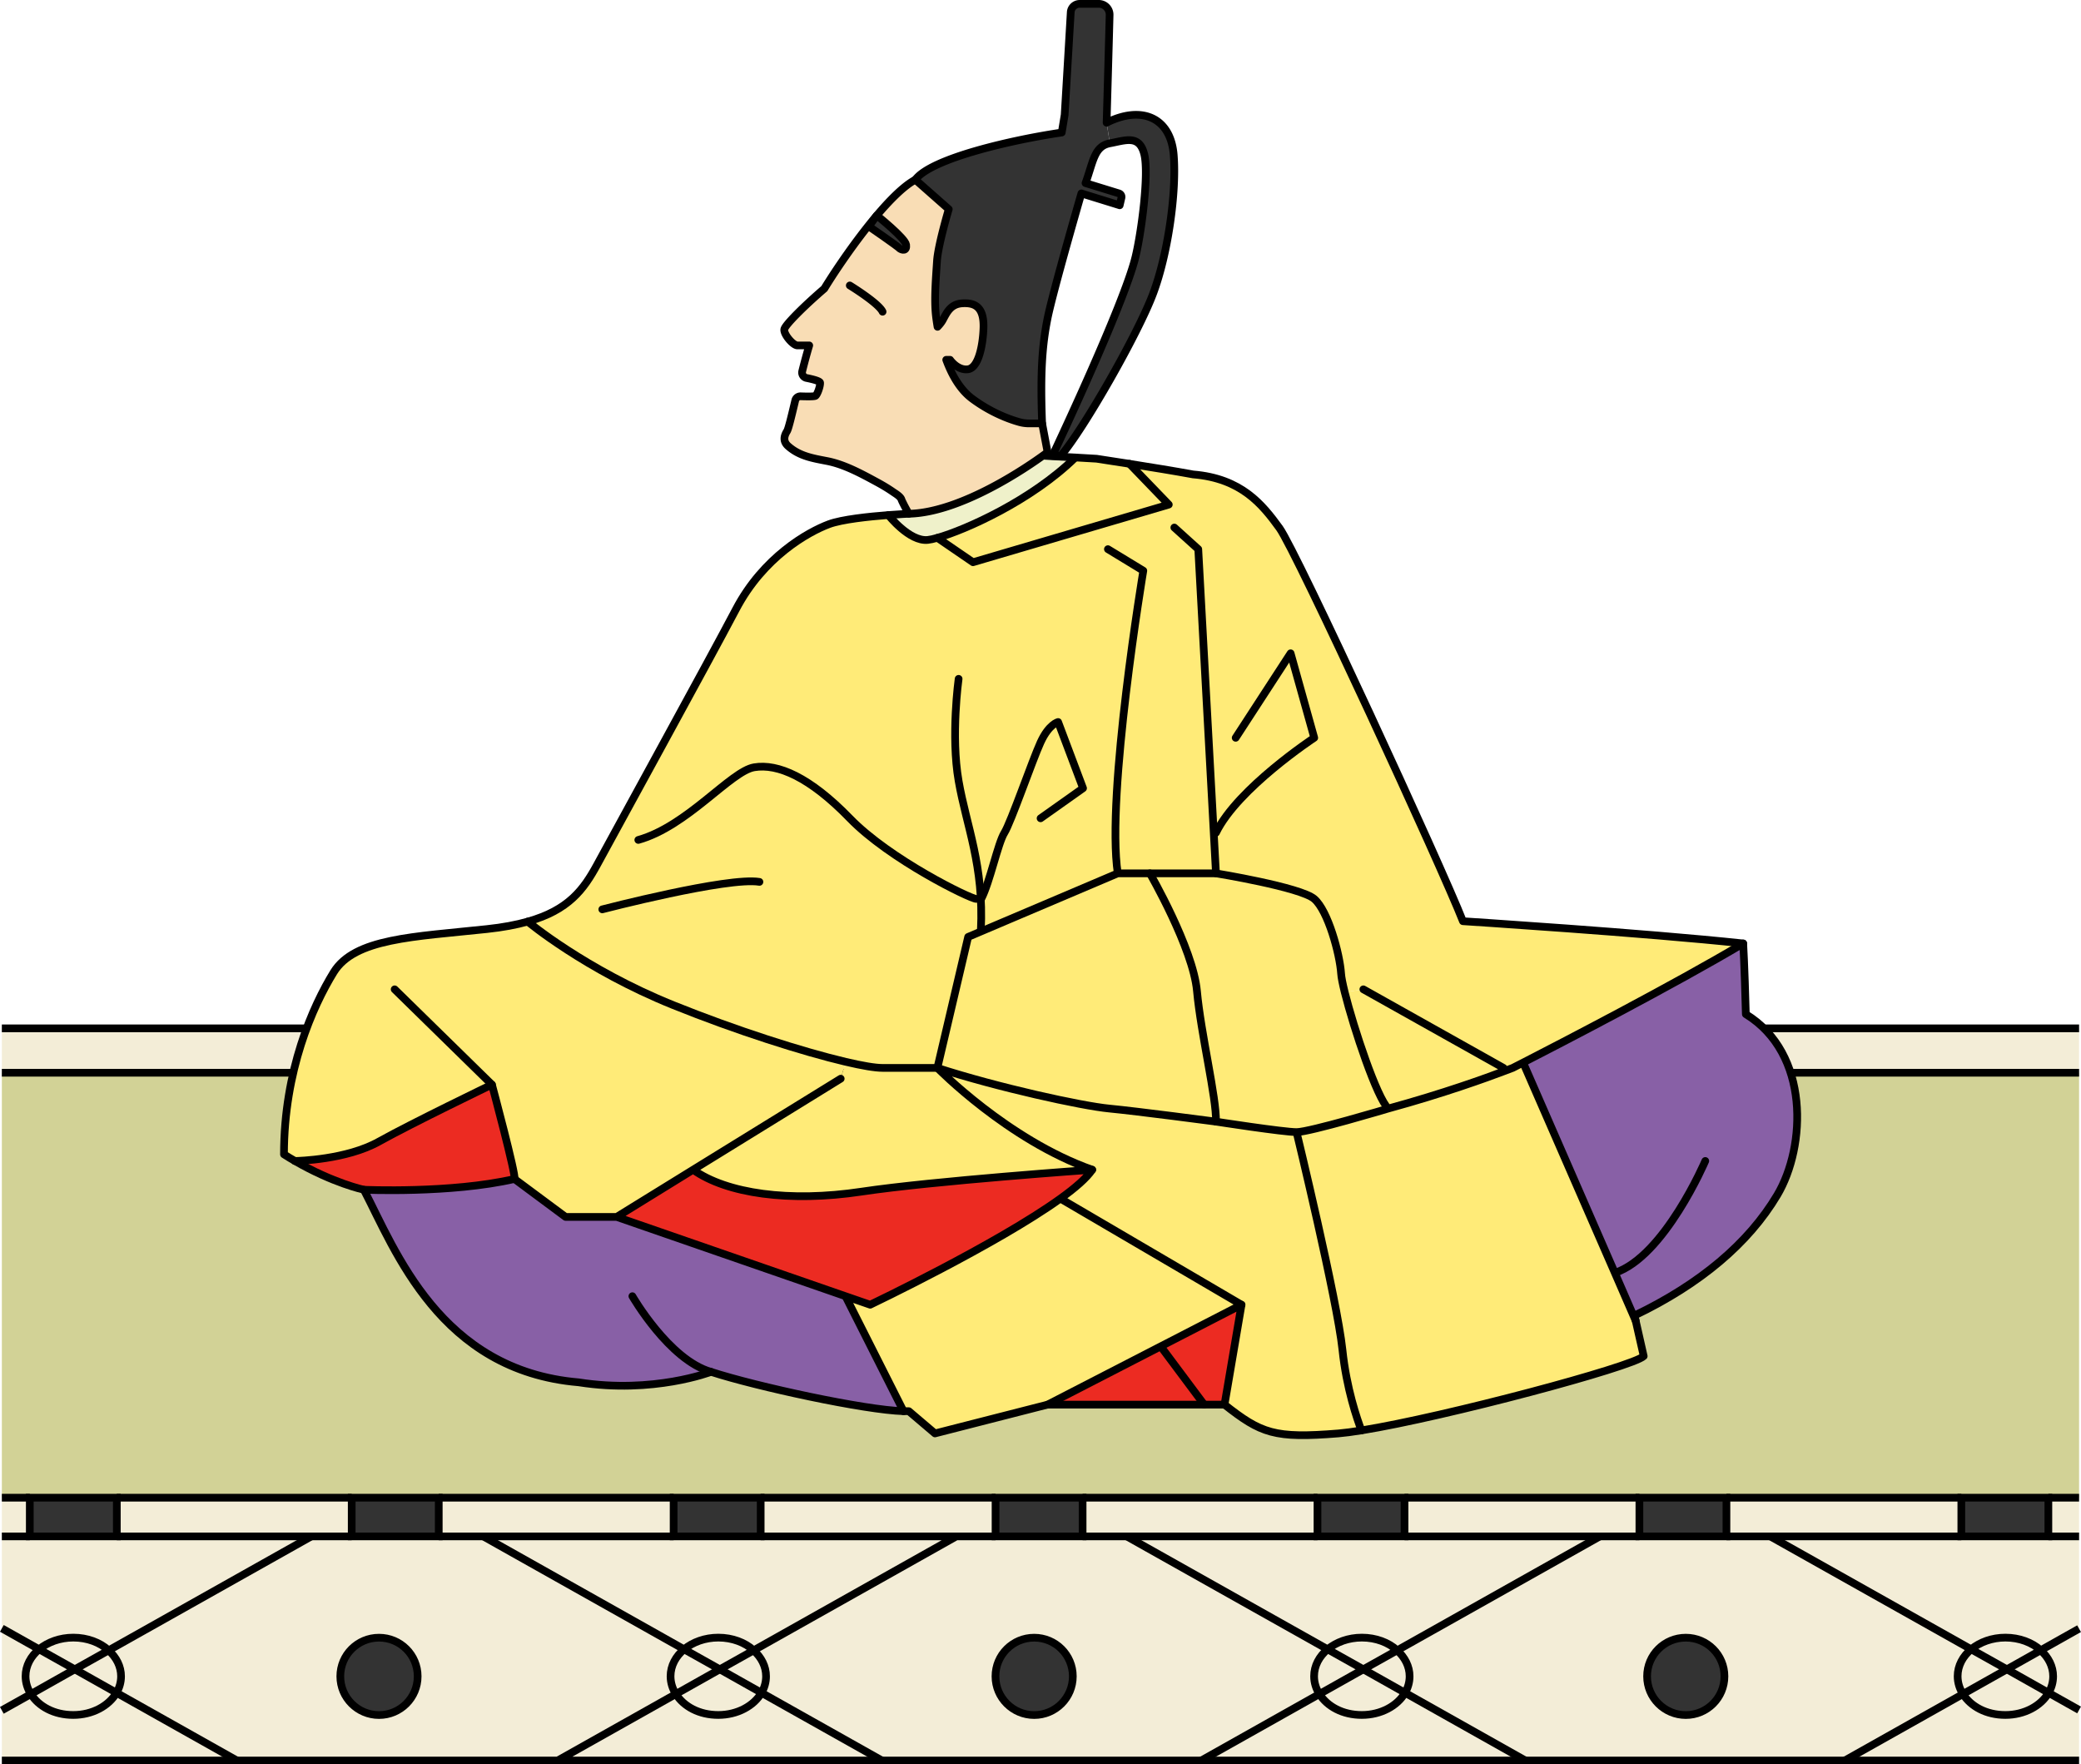 <svg xmlns="http://www.w3.org/2000/svg" viewBox="0 0 270.4 229.24"><defs><style>.cls-1{stroke-miterlimit:10}.cls-1,.cls-3{stroke:#000;fill:none}.cls-4{fill:#8860a6}.cls-4,.cls-5,.cls-6,.cls-7,.cls-9{stroke-width:0}.cls-5{fill:#f3edd7}.cls-3{stroke-linecap:round;stroke-linejoin:round}.cls-6{fill:#333}.cls-7{fill:#ffeb78}.cls-9{fill:#ec2b22}</style></defs><g id="_畳" data-name="畳"><path d="M.24 194.59h3.62v5.03H.24zM270.15 222.17v6.57H239.7l15.35-8.63c1.03 1.62 3.11 2.72 5.51 2.72s4.62-1.18 5.62-2.88l3.97 2.23Z" class="cls-5"/><path d="M270.15 211.61v10.56l-3.97-2.23c.38-.65.59-1.38.59-2.14 0-1.3-.62-2.48-1.62-3.38l4.99-2.8ZM270.15 199.62v11.99l-4.99 2.8c-1.14-1.01-2.77-1.64-4.59-1.64s-3.31.58-4.44 1.51l-26.1-14.67h40.12ZM270.15 133.61v5.77H.24v-5.77h269.91z" class="cls-5"/><path d="M266.16 194.59h3.99v5.03h-3.99zM266.78 217.8c0 .76-.21 1.49-.59 2.14l-5.42-3.05 4.39-2.47c1 .89 1.62 2.08 1.62 3.38Z" class="cls-5"/><path d="m260.77 216.89 5.42 3.05c-1 1.7-3.13 2.88-5.62 2.88s-4.48-1.1-5.51-2.72l5.71-3.21Z" class="cls-5"/><path d="M254.85 194.59h11.31v5.03h-11.31z" class="cls-6"/><path d="m265.16 214.42-4.39 2.47-4.64-2.61c1.13-.93 2.7-1.51 4.44-1.51 1.82 0 3.46.63 4.59 1.64Z" class="cls-5"/><path d="m260.77 216.89-5.71 3.21c-.44-.69-.69-1.48-.69-2.31 0-1.37.68-2.61 1.77-3.51l4.64 2.61Z" class="cls-5"/><path d="m230.03 199.62 26.1 14.67c-1.09.9-1.77 2.14-1.77 3.51 0 .83.25 1.62.69 2.31l-15.35 8.63h-41.48l-15.65-8.8c.38-.65.59-1.38.59-2.14 0-1.3-.62-2.48-1.62-3.37l26.34-14.81h22.15Zm-5.97 18.18c0-2.77-2.25-5.02-5.02-5.02s-5.03 2.25-5.03 5.02 2.25 5.03 5.03 5.03 5.02-2.25 5.02-5.03Z" class="cls-5"/><path d="M254.85 199.62h-30.52v-5.03h30.52v5.03z" class="cls-5"/><path d="M213.02 194.59h11.31v5.03h-11.31zM219.05 212.78c2.77 0 5.02 2.25 5.02 5.02s-2.25 5.03-5.02 5.03-5.03-2.25-5.03-5.03 2.25-5.02 5.03-5.02Z" class="cls-6"/><path d="m207.88 199.62-26.34 14.81c-1.14-1.02-2.77-1.65-4.59-1.65s-3.31.58-4.44 1.51l-26.1-14.67h61.47ZM182.5 199.62v-5.03h30.52v5.03H182.5zM198.21 228.74h-42.13l15.35-8.63c1.03 1.62 3.12 2.72 5.51 2.72s4.62-1.18 5.62-2.88l15.65 8.8Z" class="cls-5"/><path d="M183.16 217.8c0 .76-.21 1.49-.59 2.14l-5.42-3.05 4.39-2.47c1 .89 1.62 2.07 1.62 3.37Z" class="cls-5"/><path d="m177.15 216.89 5.42 3.05c-1 1.7-3.13 2.88-5.62 2.88s-4.48-1.1-5.51-2.72l5.71-3.21Z" class="cls-5"/><path d="M171.19 194.59h11.31v5.03h-11.31z" class="cls-6"/><path d="M176.95 212.78c1.82 0 3.46.63 4.59 1.65l-4.39 2.47-4.64-2.61c1.13-.93 2.7-1.51 4.44-1.51Z" class="cls-5"/><path d="m177.15 216.89-5.71 3.21c-.44-.69-.69-1.48-.69-2.31 0-1.37.68-2.61 1.77-3.51l4.64 2.61Z" class="cls-5"/><path d="m146.41 199.62 26.1 14.67c-1.09.9-1.77 2.14-1.77 3.51 0 .83.25 1.62.69 2.31l-15.35 8.63H114.6l-15.65-8.8c.38-.65.59-1.38.59-2.14 0-1.3-.62-2.48-1.62-3.37l26.34-14.81h22.15Zm-7.02 18.18c0-2.77-2.25-5.02-5.02-5.02s-5.03 2.25-5.03 5.02 2.25 5.03 5.03 5.03 5.02-2.25 5.02-5.03Z" class="cls-5"/><path d="M171.19 199.62H140.67v-5.03h30.52v5.03z" class="cls-5"/><path d="M129.36 194.59h11.31v5.03h-11.31zM134.38 212.78c2.77 0 5.02 2.25 5.02 5.02s-2.25 5.03-5.02 5.03-5.03-2.25-5.03-5.03 2.25-5.02 5.03-5.02Z" class="cls-6"/><path d="m124.26 199.62-26.34 14.81c-1.14-1.02-2.77-1.65-4.59-1.65s-3.31.58-4.44 1.51l-26.1-14.67h61.47ZM129.36 199.62H98.83v-5.03h30.53v5.03zM114.6 228.74H72.47l15.35-8.63c1.03 1.62 3.11 2.72 5.51 2.72s4.62-1.18 5.62-2.88l15.65 8.8Z" class="cls-5"/><path d="M99.54 217.8c0 .76-.21 1.49-.59 2.14l-5.42-3.05 4.39-2.47c1 .89 1.62 2.07 1.62 3.37ZM93.53 216.89l5.42 3.05c-1 1.7-3.13 2.88-5.62 2.88s-4.48-1.1-5.51-2.72l5.71-3.21Z" class="cls-5"/><path d="M87.53 194.59h11.31v5.03H87.53z" class="cls-6"/><path d="M93.33 212.78c1.82 0 3.46.63 4.59 1.65l-4.39 2.47-4.64-2.61c1.13-.93 2.7-1.51 4.44-1.51Z" class="cls-5"/><path d="m93.53 216.89-5.71 3.21c-.44-.69-.69-1.48-.69-2.31 0-1.37.68-2.61 1.77-3.51l4.64 2.61Z" class="cls-5"/><path d="m62.8 199.62 26.1 14.67c-1.09.9-1.77 2.14-1.77 3.51 0 .83.25 1.62.69 2.31l-15.35 8.63H30.79l-15.65-8.8c.38-.65.59-1.38.59-2.14 0-1.3-.62-2.48-1.62-3.37l26.34-14.81h22.34Zm-8.53 18.18c0-2.77-2.25-5.02-5.02-5.02s-5.03 2.25-5.03 5.02 2.25 5.03 5.03 5.03 5.02-2.25 5.02-5.03Z" class="cls-5"/><path d="M87.53 199.62H57v-5.03h30.53v5.03z" class="cls-5"/><path d="M45.7 194.59h11.31v5.03H45.7zM49.25 212.78c2.77 0 5.02 2.25 5.02 5.02s-2.25 5.03-5.02 5.03-5.03-2.25-5.03-5.03 2.25-5.02 5.03-5.02Z" class="cls-6"/><path d="M45.7 199.62H15.17v-5.03H45.7v5.03zM30.79 228.74H.24v-6.52L4 220.11c1.03 1.62 3.12 2.72 5.51 2.72s4.62-1.18 5.62-2.88l15.65 8.8ZM15.73 217.8c0 .76-.21 1.49-.59 2.14l-5.42-3.05 4.39-2.47c1 .89 1.62 2.07 1.62 3.37Z" class="cls-5"/><path d="M3.87 194.59h11.31v5.03H3.87z" class="cls-6"/><path d="m9.72 216.89 5.42 3.05c-1 1.7-3.13 2.88-5.62 2.88s-4.48-1.1-5.51-2.72l5.71-3.21Z" class="cls-5"/><path d="M9.52 212.78c1.82 0 3.46.63 4.59 1.65l-4.39 2.47-4.64-2.61c1.13-.93 2.7-1.51 4.44-1.51Z" class="cls-5"/><path d="m9.72 216.89-5.71 3.21c-.44-.69-.69-1.48-.69-2.31 0-1.37.68-2.61 1.77-3.51l4.64 2.61ZM.24 211.57l4.84 2.72c-1.09.9-1.77 2.14-1.77 3.51 0 .83.25 1.62.69 2.31l-3.76 2.11v-10.65Z" class="cls-5"/><path d="M213.02 194.59H.24v-55.21H270.15v55.21h-57.13z" style="fill:#d2d296;stroke-width:0"/><path d="M.24 199.62h40.21l-26.34 14.81c-1.14-1.02-2.77-1.65-4.59-1.65s-3.31.58-4.44 1.51l-4.84-2.72v-11.95Z" class="cls-5"/><path d="M270.15 228.74H.24M.24 133.61h269.91M.24 139.38h269.91M266.16 194.59h3.99M224.33 194.59h30.52M182.5 194.59h30.52M140.67 194.59h30.52M98.83 194.59h30.53M57 194.59h30.53M15.17 194.59H45.7M.24 194.59h3.63M266.16 199.62h3.99M224.33 199.62h30.52M182.5 199.62h30.52M140.67 199.62H171.19M98.83 199.62h30.53M57 199.62h30.53M15.17 199.62H45.7M.24 199.62h3.63M72.46 228.74l15.35-8.63 5.72-3.22 4.39-2.46 26.34-14.81" class="cls-1"/><path d="m114.6 228.74-15.65-8.8-5.42-3.05-4.64-2.6-26.09-14.67M139.4 217.8c0 2.78-2.25 5.03-5.02 5.03s-5.03-2.25-5.03-5.03 2.25-5.02 5.03-5.02 5.02 2.25 5.02 5.02ZM224.07 217.8c0 2.78-2.25 5.03-5.02 5.03s-5.03-2.25-5.03-5.03 2.25-5.02 5.03-5.02 5.02 2.25 5.02 5.02Z" class="cls-1"/><path d="M97.92 214.43c1 .89 1.62 2.07 1.62 3.37 0 .76-.21 1.49-.59 2.14-1 1.7-3.13 2.88-5.62 2.88s-4.48-1.1-5.51-2.72c-.44-.69-.69-1.48-.69-2.31 0-1.37.68-2.61 1.77-3.51 1.13-.93 2.7-1.51 4.44-1.51 1.82 0 3.46.63 4.59 1.65ZM.24 222.22l3.77-2.11 5.71-3.22 4.39-2.46 26.34-14.81" class="cls-1"/><path d="m30.79 228.74-15.65-8.8-5.42-3.05-4.64-2.6-4.84-2.72" class="cls-1"/><path d="M14.11 214.43c1 .89 1.62 2.07 1.62 3.37 0 .76-.21 1.49-.59 2.14-1 1.7-3.13 2.88-5.62 2.88s-4.48-1.1-5.51-2.72c-.44-.69-.69-1.48-.69-2.31 0-1.37.68-2.61 1.77-3.51 1.13-.93 2.7-1.51 4.44-1.51 1.82 0 3.46.63 4.59 1.65ZM156.08 228.74l15.35-8.63 5.72-3.22 4.39-2.46 26.34-14.81" class="cls-1"/><path d="m198.21 228.74-15.64-8.8-5.42-3.05-4.64-2.6-26.1-14.67" class="cls-1"/><path d="M181.54 214.43c1 .89 1.62 2.07 1.62 3.37 0 .76-.21 1.49-.59 2.14-1 1.7-3.13 2.88-5.62 2.88s-4.48-1.1-5.51-2.72c-.44-.69-.69-1.48-.69-2.31 0-1.37.68-2.61 1.77-3.51 1.13-.93 2.7-1.51 4.44-1.51 1.82 0 3.46.63 4.59 1.65ZM239.7 228.74l15.35-8.63 5.72-3.22 4.39-2.47 4.99-2.81" class="cls-1"/><path d="m270.15 222.17-3.97-2.23-5.41-3.05-4.64-2.6-26.1-14.67" class="cls-1"/><path d="M265.16 214.42c1 .89 1.62 2.08 1.62 3.38 0 .76-.21 1.49-.59 2.14-1 1.7-3.13 2.88-5.62 2.88s-4.48-1.1-5.51-2.72c-.44-.69-.69-1.48-.69-2.31 0-1.37.68-2.61 1.77-3.51 1.13-.93 2.7-1.51 4.44-1.51 1.82 0 3.46.63 4.59 1.64ZM54.27 217.8c0 2.78-2.25 5.03-5.02 5.03s-5.03-2.25-5.03-5.03 2.25-5.02 5.03-5.02 5.02 2.25 5.02 5.02ZM3.87 194.59h11.31v5.03H3.87zM45.7 194.59h11.31v5.03H45.7zM87.53 194.59h11.31v5.03H87.53zM129.36 194.59h11.31v5.03h-11.31zM171.19 194.59h11.31v5.03h-11.31zM213.02 194.59h11.31v5.03h-11.31zM254.85 194.59h11.31v5.03h-11.31z" class="cls-1"/></g><g id="_レイヤー_2" data-name="レイヤー 2"><path d="m209.83 165.38 2.71 6.23 1.04 4.59c-1.39 1.38-25.82 7.9-36.68 9.65-.56-1.47-1.94-5.43-2.47-10.5-.68-6.47-5.96-28.26-5.96-28.26 1.7 0 11.92-3.06 11.92-3.06 7.18-1.96 12.85-4.02 15.11-4.88.69-.25 1.06-.4 1.06-.4l1.35-.69 11.92 27.32Z" class="cls-7"/><path d="m212.54 171.61-2.71-6.23-11.92-27.32c4.58-2.35 19.72-10.18 28.6-15.48 0 0 .17 2.72.34 9.19 8.34 5.11 7.83 17.19 4.09 23.49-3.75 6.3-10.04 11.58-18.55 15.66l.15.69Z" class="cls-4"/><path d="m195.36 138.75.14.4c-2.26.86-7.93 2.92-15.11 4.88-1.45-1.32-4.48-10.39-5.66-15.11l2.42-.38 18.21 10.21Z" class="cls-7"/><path d="M174.73 128.92c1.18 4.72 4.21 13.79 5.66 15.11 0 0-10.22 3.06-11.92 3.06S158 145.73 158 145.73c.08-3.06-1.96-11.41-2.47-16.98s-6.12-15.28-6.12-15.28H158s10.98 1.79 12.77 3.32 3.32 7.15 3.49 9.71c.03.48.2 1.33.47 2.42Z" class="cls-7"/><path d="M174.43 175.35c.53 5.07 1.91 9.03 2.47 10.5-1.17.19-2.17.32-2.98.39-8.34.68-10.05 0-14.81-3.74l2.21-12.98-23.54-13.79c1.95-1.4 3.43-2.69 4.14-3.75-10.98-3.87-20.12-13.23-20.12-13.23 7.86 2.55 18.76 4.94 22.33 5.28s13.87 1.7 13.87 1.7 8.77 1.36 10.47 1.36c0 0 5.28 21.79 5.96 28.26Z" class="cls-7"/><path d="m161.32 169.52-2.21 12.98h-2.64l-5.65-7.57 10.5-5.41z" class="cls-9"/><path d="M155.53 128.75c.51 5.57 2.55 13.92 2.47 16.98 0 0-10.3-1.36-13.87-1.7s-14.47-2.73-22.33-5.28l4-17.02 19.44-8.26h4.17s5.61 9.71 6.12 15.28Z" class="cls-7"/><path d="m150.82 174.93 5.65 7.57h-20.35l14.7-7.57z" class="cls-9"/><path d="m146.76 60.26 5.11 5.3-25.44 7.49-4.63-3.17c3.64-1.03 12.21-4.84 17.93-10.44l2.76.16s1.85.28 4.27.66Z" class="cls-7"/><path d="M136.75 59.22s9.25-19.53 10.78-25.79c.78-3.18 1.79-10.85 1.15-13.4-.64-2.56-2.42-1.79-4.47-1.41l-.42-2.68c4.6-2.3 8.34-.64 8.72 4.21.39 4.86-.76 12.9-2.68 18-1.91 5.11-8.93 17.49-12 21.07h-1.08Z" class="cls-6"/><path d="M141.92 151.98c-.71 1.06-2.19 2.35-4.14 3.75-8.24 5.93-24.71 13.79-24.71 13.79l-3.21-1.11-29.73-10.3 9.93-6.13c4.37 3.11 12.54 4.25 21.86 2.85s30-2.85 30-2.85Z" class="cls-9"/><path d="M118.09 66.75c6.85-.15 15.52-6.16 17.58-7.66l.09.13.99.06 2.98.16c-5.72 5.6-14.29 9.41-17.93 10.44-.52.15-.94.24-1.24.27-2.39.26-5.13-3.23-5.13-3.23 1.54-.12 2.66-.17 2.66-.17Z" style="fill:#eff1ca;stroke-width:0"/><path d="M107.11 37.5c2.38-3.9 8.17-12.2 11.83-14.15l4.34 3.83s-1.41 4.72-1.53 6.76c-.13 2.04-.39 4.98-.13 7.15.04.36.11.83.2 1.37.26-.27.52-.58.69-.9.51-.94 1-2.06 2.53-2.15 1.54-.09 2.86.36 2.75 3.26-.08 2.25-.66 5.14-2.02 5.31s-2.32-1.23-2.32-1.23h-.5c.72 1.95 1.79 3.88 3.39 5.06 2.43 1.8 4.79 2.65 5.98 2.99.46.14.92.21 1.4.21h1.69l.71 3.74-.45.34c-2.06 1.5-10.73 7.51-17.58 7.66-.6-1.02-.94-1.79-.94-1.79-.09-.42-.75-.8-1.07-1.02-.77-.54-1.59-1.01-2.41-1.45-1.94-1.05-4.08-2.19-6.26-2.6-1.81-.35-3.53-.63-4.98-1.91-.68-.59-.6-1.27-.17-1.95.2-.33.58-1.94 1.07-3.99.07-.33.38-.57.72-.55.81.03 1.77.04 1.91-.06.25-.17.64-1.28.6-1.7-.03-.22-.91-.45-1.76-.62a.722.722 0 0 1-.56-.88c.29-1.16.6-2.31.91-3.35h-1.53c-.6 0-1.87-1.53-1.7-2.13s2.55-2.98 5.19-5.25Z" style="fill:#f9ddb5;stroke-width:0"/><path d="M158 113.47h-12.76l-19.44 8.26-4 17.02h-7.12c-.96 0-2.63-.28-4.79-.79-5.52-1.3-14.25-4.07-22.44-7.38-11.41-4.6-18.88-10.84-18.88-10.84 5.33-1.5 7.27-4.18 9.01-7.37 2.21-4.09 14.46-26.39 18.04-33.19 3.57-6.81 9.36-10.05 12.08-11.07 1.68-.63 5.25-1 7.73-1.19 0 0 2.74 3.49 5.13 3.23.3-.03.72-.12 1.24-.27l4.63 3.17 25.44-7.49-5.11-5.3c2.61.41 5.88.94 8.26 1.38 6.3.51 9.02 3.92 11.24 6.98 2.21 3.07 21.1 44.09 23.83 51.07 0 0 23.83 1.53 36.42 2.89-8.88 5.3-24.02 13.13-28.6 15.48l-1.35.69s-.37.15-1.06.4l-.14-.4-18.21-10.21-2.42.38c-.27-1.09-.44-1.94-.47-2.42-.17-2.56-1.7-8.18-3.49-9.71S158 113.47 158 113.47Z" class="cls-7"/><path d="M121.62 41.09c-.26-2.17 0-5.11.13-7.15.12-2.04 1.53-6.76 1.53-6.76l-4.34-3.83c2.04-2.81 12.89-5.24 19.02-6.13l.38-2.3.79-13.32c.03-.62.55-1.1 1.17-1.1h2.46c.8 0 1.44.65 1.42 1.44-.06 2.46-.21 7.8-.39 14l.42 2.68c-2.04.39-2.14 2.36-3.16 5.17l4.35 1.34c.23.08.37.31.32.55l-.23.99-4.98-1.54s-3.7 12.77-4.39 16.22c-.69 3.44-.97 7.02-.71 13.66h-1.69c-.48 0-.94-.07-1.4-.21-1.19-.34-3.55-1.19-5.98-2.99-1.6-1.18-2.67-3.11-3.39-5.06h.5s.96 1.4 2.32 1.23 1.94-3.06 2.02-5.31c.11-2.9-1.21-3.35-2.75-3.26-1.53.09-2.02 1.21-2.53 2.15-.17.32-.43.63-.69.9-.09-.54-.16-1.01-.2-1.37Z" class="cls-6"/><path d="M114.68 138.75h7.12s9.14 9.36 20.12 13.23c0 0-20.68 1.45-30 2.85-9.32 1.4-17.49.26-21.86-2.85l19.18-11.83.65-2.19c2.16.51 3.83.79 4.79.79ZM118.09 183.35h-.69l-7.54-14.94 3.21 1.11s16.47-7.86 24.71-13.79l23.54 13.79-10.5 5.41-14.7 7.57-14.63 3.74-3.4-2.89Z" class="cls-7"/><path d="M92.39 178.24s-7.49 2.89-17.2 1.36c-18.04-1.53-23.83-17.19-27.91-25.02 0 0 11.28.51 19.57-1.4l6.64 4.93h6.64l29.73 10.3 7.54 14.94c-5.02-.14-19.03-3.17-25.01-5.11Z" class="cls-4"/><path d="M63.92 140.92s-10.34 4.98-14.68 7.4c-4.19 2.35-10.5 2.51-10.92 2.52-.46-.26-.94-.55-1.42-.86 0-10.89 3.74-19.23 6.46-23.66 2.73-4.42 10.39-4.59 19.92-5.61 2.07-.22 3.81-.55 5.29-.97 0 0 7.47 6.24 18.88 10.84 8.19 3.31 16.92 6.08 22.44 7.38l-.65 2.19-19.18 11.83-9.93 6.13h-6.64l-6.64-4.93c.26-.39-2.93-12.26-2.93-12.26Z" class="cls-7"/><path d="M63.92 140.92s3.19 11.87 2.93 12.26c-8.29 1.91-19.57 1.4-19.57 1.4s-3.98-.85-8.96-3.74c.42 0 6.73-.17 10.92-2.52 4.34-2.42 14.68-7.4 14.68-7.4Z" class="cls-9"/><path d="M136.75 59.22h1.08c3.07-3.58 10.09-15.96 12-21.07 1.92-5.1 3.07-13.14 2.68-18-.38-4.85-4.12-6.51-8.72-4.21.18-6.2.33-11.54.39-14A1.41 1.41 0 0 0 142.76.5h-2.46c-.62 0-1.14.48-1.17 1.1l-.79 13.32-.38 2.3c-6.13.89-16.98 3.32-19.02 6.13l4.34 3.83s-1.41 4.72-1.53 6.76c-.13 2.04-.39 4.98-.13 7.15.04.36.11.83.2 1.37.26-.27.52-.58.69-.9.51-.94 1-2.06 2.53-2.15 1.54-.09 2.86.36 2.75 3.26-.08 2.25-.66 5.14-2.02 5.31s-2.32-1.23-2.32-1.23h-.5c.72 1.95 1.79 3.88 3.39 5.06 2.43 1.8 4.79 2.65 5.98 2.99.46.14.92.21 1.4.21h1.69c-.26-6.64.02-10.22.71-13.66.69-3.45 4.39-16.22 4.39-16.22l4.98 1.54.23-.99a.479.479 0 0 0-.32-.55l-4.35-1.34c1.02-2.81 1.12-4.78 3.16-5.17 2.05-.38 3.83-1.15 4.47 1.41.64 2.55-.37 10.22-1.15 13.4-1.53 6.26-10.78 25.79-10.78 25.79ZM110.42 37.09s3.75 2.3 4.26 3.41" class="cls-3"/><path d="m135.41 55.01.71 3.74-.45.34c-2.06 1.5-10.73 7.51-17.58 7.66-.6-1.02-.94-1.79-.94-1.79-.09-.42-.75-.8-1.07-1.02-.77-.54-1.59-1.01-2.41-1.45-1.94-1.05-4.08-2.19-6.26-2.6-1.81-.35-3.53-.63-4.98-1.91-.68-.59-.6-1.27-.17-1.95.2-.33.58-1.94 1.07-3.99.07-.33.38-.57.72-.55.81.03 1.77.04 1.91-.06.25-.17.64-1.28.6-1.7-.03-.22-.91-.45-1.76-.62a.722.722 0 0 1-.56-.88c.29-1.16.6-2.31.91-3.35h-1.53c-.6 0-1.87-1.53-1.7-2.13s2.55-2.98 5.19-5.25c2.38-3.9 8.17-12.2 11.83-14.15" class="cls-3"/><path d="M118.09 66.75s-1.12.05-2.66.17c-2.48.19-6.05.56-7.73 1.19-2.72 1.02-8.51 4.26-12.08 11.07-3.58 6.8-15.83 29.1-18.04 33.19-1.74 3.19-3.68 5.87-9.01 7.37-1.48.42-3.22.75-5.29.97-9.53 1.02-17.19 1.19-19.92 5.61-2.72 4.43-6.46 12.77-6.46 23.66.48.31.96.6 1.42.86 4.98 2.89 8.96 3.74 8.96 3.74 4.08 7.83 9.87 23.49 27.91 25.02 9.71 1.53 17.2-1.36 17.2-1.36 5.98 1.94 19.99 4.97 25.01 5.11h.69l3.4 2.89 14.63-3.74h22.99c4.76 3.74 6.47 4.42 14.81 3.74.81-.07 1.81-.2 2.98-.39 10.86-1.75 35.29-8.27 36.68-9.65l-1.04-4.59-.15-.69c8.51-4.08 14.8-9.36 18.55-15.66 3.74-6.3 4.25-18.38-4.09-23.49-.17-6.47-.34-9.19-.34-9.19-12.59-1.36-36.42-2.89-36.42-2.89-2.73-6.98-21.62-48-23.83-51.07-2.22-3.06-4.94-6.47-11.24-6.98-2.38-.44-5.65-.97-8.26-1.38-2.42-.38-4.27-.66-4.27-.66l-2.76-.16-2.98-.16-.99-.06" class="cls-3"/><path d="M126.85 116.79c-.76 0-11.23-5.1-16.43-10.47-5.2-5.36-9.35-7.14-12.42-6.63-3.06.51-8.68 7.66-15.06 9.44" class="cls-3"/><path d="M124.56 88.2s-1.03 7.4 0 13.27c1.02 5.88 3.31 10.98 2.89 19.41" class="cls-3"/><path d="M127.5 116.79c1.14-2.21 2.16-7.23 3.01-8.59s3.61-9.36 4.7-11.75c1.09-2.38 2.28-2.64 2.28-2.64l3.24 8.6-5.52 3.91M115.43 66.92s2.74 3.49 5.13 3.23c.3-.03.72-.12 1.24-.27 3.64-1.03 12.21-4.84 17.93-10.44" class="cls-3"/><path d="m121.8 69.88 4.63 3.17 25.44-7.49-5.11-5.3M160.56 95.86l7.14-10.98 3.07 10.98s-9.96 6.55-12.77 12.34M145.24 113.47H158l-2.3-42.12-3.11-2.81M68.57 119.74s7.47 6.24 18.88 10.84c8.19 3.31 16.92 6.08 22.44 7.38 2.16.51 3.83.79 4.79.79h7.12l4-17.02 19.44-8.26c-1.54-10.21 3.32-39.32 3.32-39.32l-4.6-2.8" class="cls-3"/><path d="M149.41 113.47s5.61 9.71 6.12 15.28 2.55 13.92 2.47 16.98c0 0-10.3-1.36-13.87-1.7s-14.47-2.73-22.33-5.28c0 0 9.14 9.36 20.12 13.23" class="cls-3"/><path d="M158 145.73s8.77 1.36 10.47 1.36 11.92-3.06 11.92-3.06c-1.45-1.32-4.48-10.39-5.66-15.11-.27-1.09-.44-1.94-.47-2.42-.17-2.56-1.7-8.18-3.49-9.71S158 113.47 158 113.47M180.39 144.03c7.18-1.96 12.85-4.02 15.11-4.88.69-.25 1.06-.4 1.06-.4l1.35-.69c4.58-2.35 19.72-10.18 28.6-15.48M177.15 128.54l18.21 10.21M197.91 138.06l11.92 27.32 2.71 6.23M221.58 150.84s-5.29 12.4-11.75 14.54M168.47 147.09s5.28 21.79 5.96 28.26c.53 5.07 1.91 9.03 2.47 10.5M136.12 182.5l14.7-7.57 10.5-5.41-2.21 12.98M150.82 174.93l5.65 7.57M51.28 128.54l12.64 12.38s3.19 11.87 2.93 12.26c-8.29 1.91-19.57 1.4-19.57 1.4" class="cls-3"/><path d="M38.3 150.84h.02c.42 0 6.73-.17 10.92-2.52 4.34-2.42 14.68-7.4 14.68-7.4M90.06 151.98c4.37 3.11 12.54 4.25 21.86 2.85s30-2.85 30-2.85c-.71 1.06-2.19 2.35-4.14 3.75-8.24 5.93-24.71 13.79-24.71 13.79l-3.21-1.11-29.73-10.3 9.93-6.13 19.18-11.83M109.86 168.41l7.54 14.94M137.78 155.73l23.54 13.79M78.26 118.15s16.34-4.25 20.42-3.57M82.17 168.41s4.77 8.3 10.22 9.83M66.85 153.18l6.64 4.93h6.64" class="cls-3"/><path d="M112.89 29.41s3.79 2.6 3.99 2.86c.35.26.97.38.86-.47s-3.81-3.81-3.81-3.81l-1.03 1.42Z" style="fill:#333;stroke-linecap:round;stroke-linejoin:round;stroke:#000"/></g></svg>